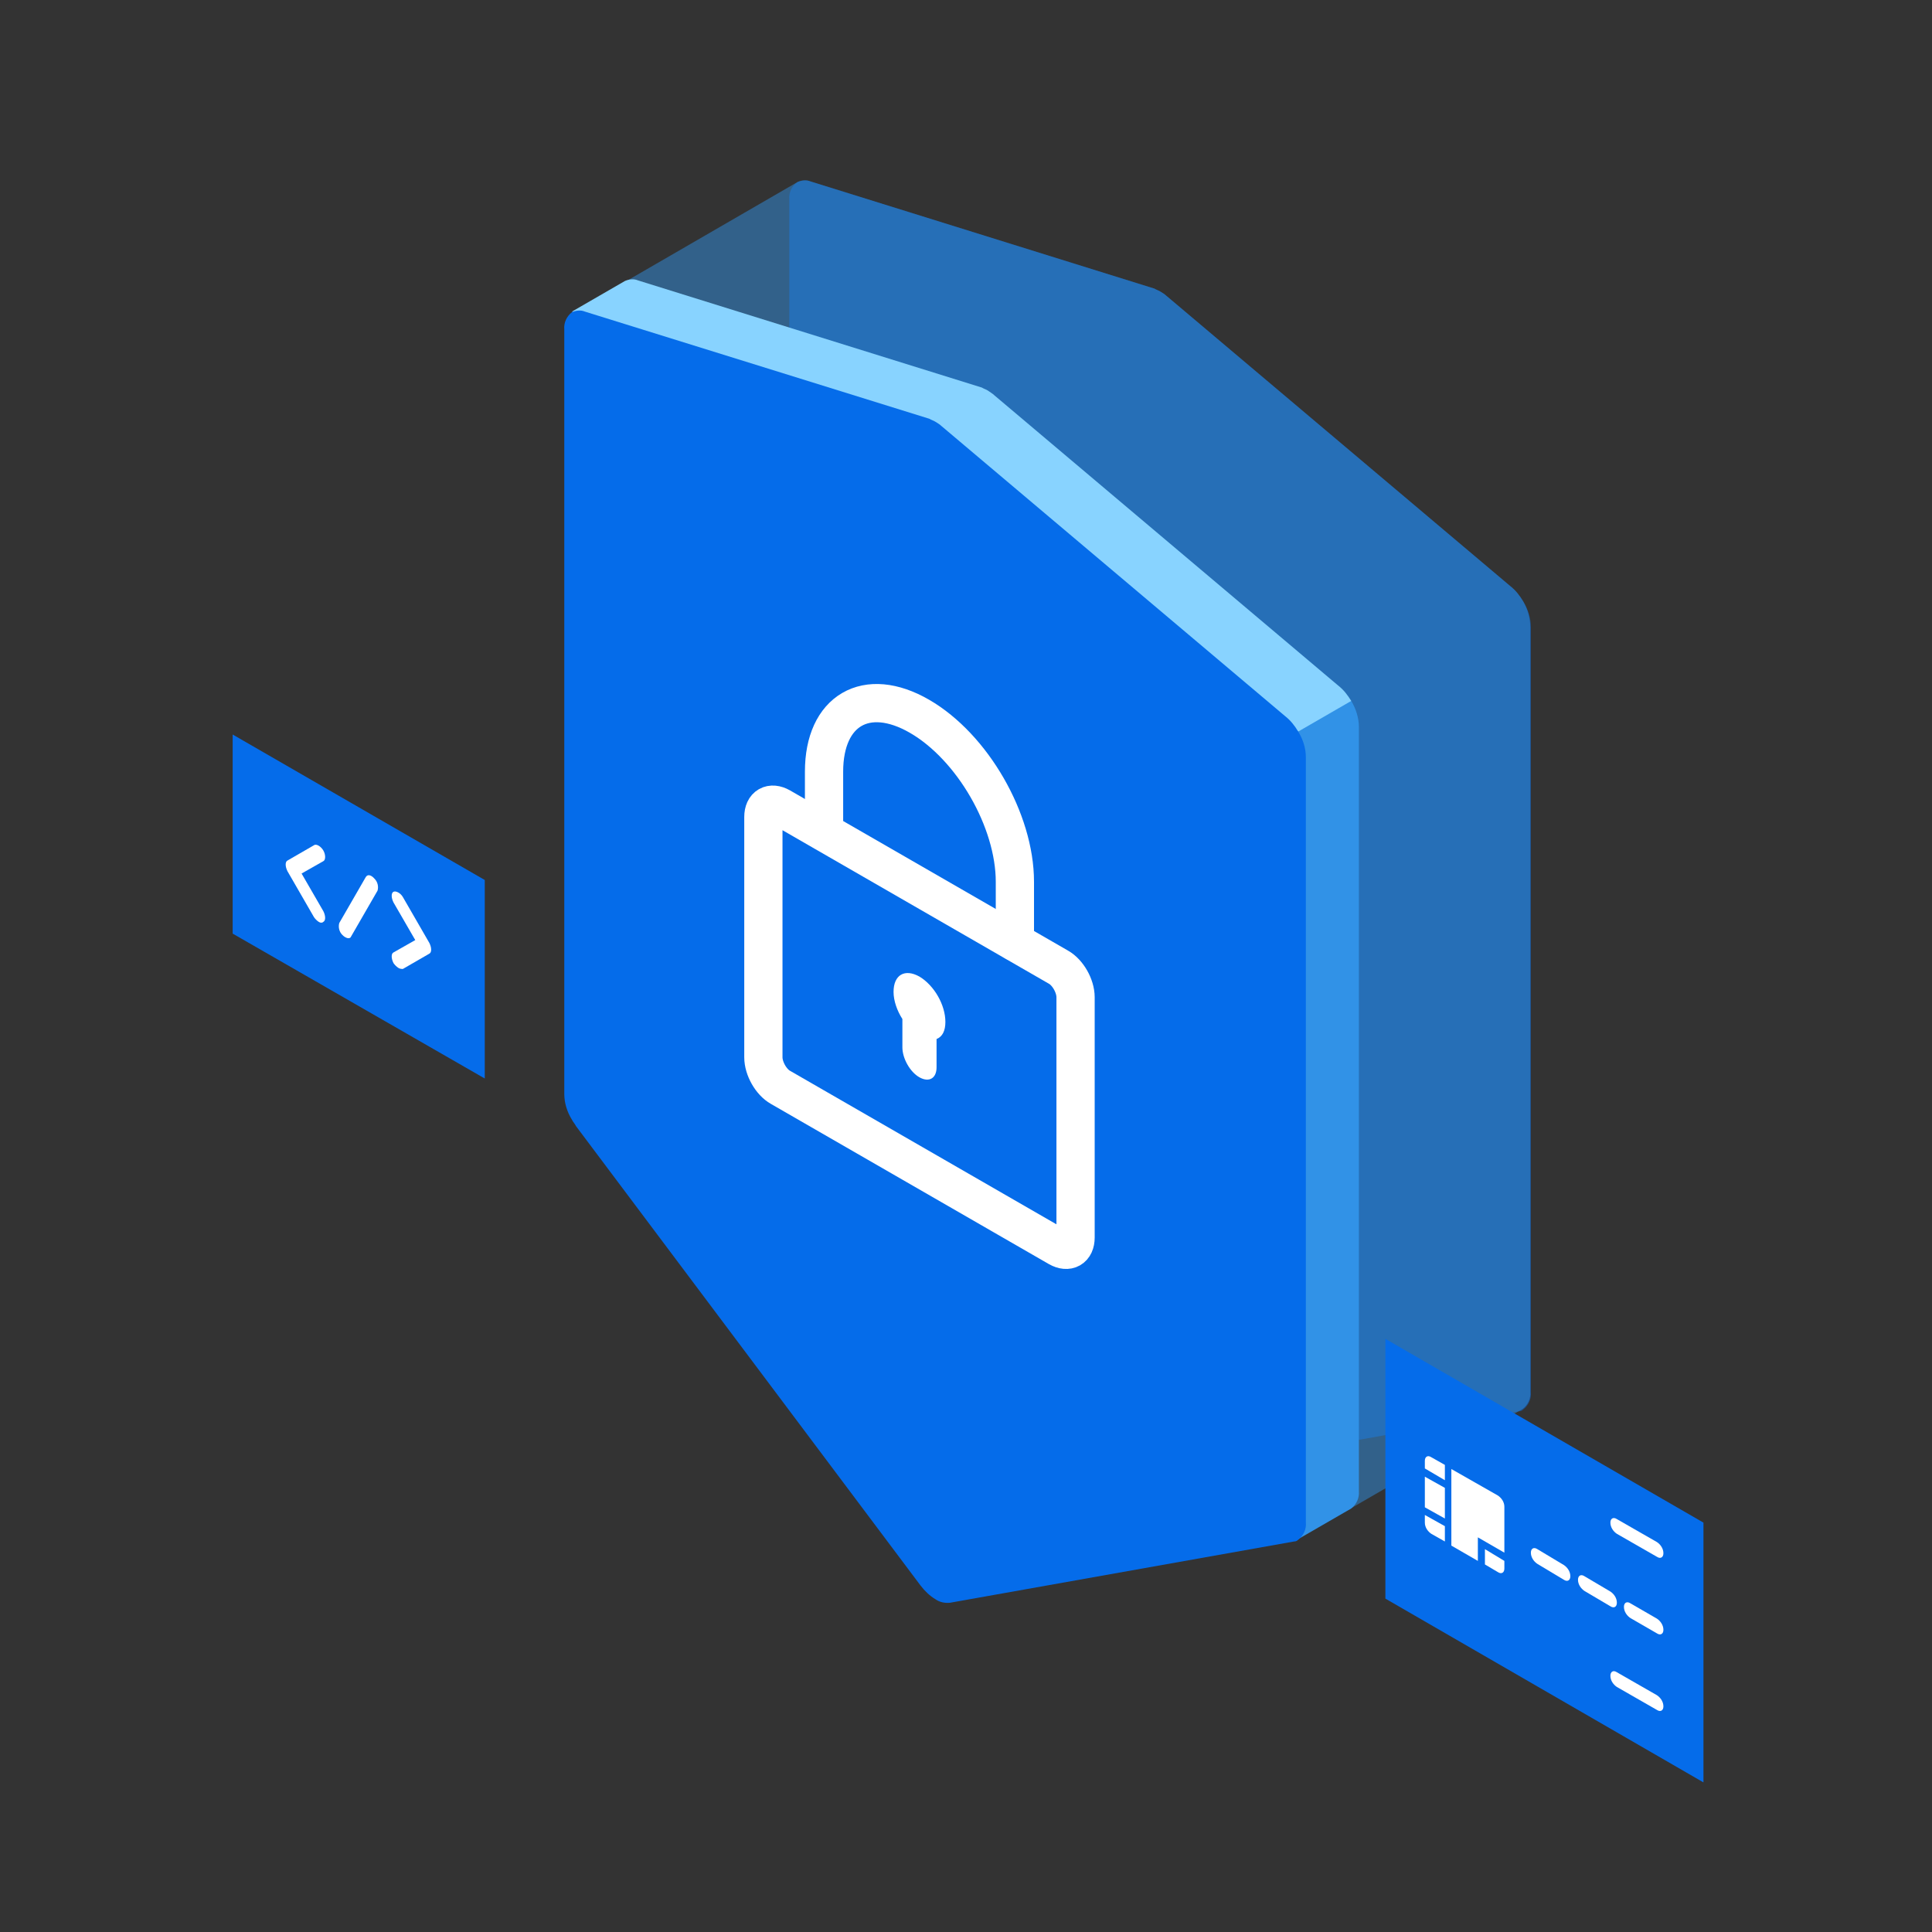 <?xml version="1.0" encoding="utf-8"?>
<!-- Generator: Adobe Illustrator 22.1.0, SVG Export Plug-In . SVG Version: 6.00 Build 0)  -->
<svg version="1.1" id="Warstwa_1" xmlns="http://www.w3.org/2000/svg" xmlns:xlink="http://www.w3.org/1999/xlink" x="0px" y="0px"
	 viewBox="0 0 328 328" style="enable-background:new 0 0 328 328;" xml:space="preserve">
<rect x="0" y="0" width="328" height="328" fill="#333333" stroke="none"/>
<style type="text/css">
	.st0{fill:#056CEA;}
	.st1{fill:#FFFFFF;}
	.st2{opacity:0.48;fill:#056CEA;enable-background:new    ;}
	.st3{opacity:0.48;fill:#3192E7;enable-background:new    ;}
	.st4{fill:#3192E7;}
	.st5{fill:#88D3FF;}
	.st6{fill:none;stroke:#FFFFFF;stroke-width:6.492;stroke-linecap:round;stroke-linejoin:round;stroke-miterlimit:10;}
</style>
<g>
	<polygon class="st0" points="82.3,183.1 39.5,158.5 39.5,124.7 82.3,149.4 	"/>
</g>
<path class="st1" d="M67.6,164.3c-0.3-0.2-0.6-0.5-0.8-0.8c-0.4-0.8-0.4-1.6,0-1.8l3.7-2.1l-3.7-6.4c-0.4-0.8-0.4-1.6,0-1.8
	c0.4-0.2,1.2,0.2,1.6,0.9l4.5,7.8c0.4,0.8,0.4,1.6,0,1.8l-4.5,2.6C68.2,164.5,67.9,164.5,67.6,164.3z"/>
<path class="st1" d="M58.6,159.1c-0.2-0.1-0.4-0.3-0.5-0.4c-0.5-0.5-0.7-1.3-0.5-2l4.5-7.8c0.3-0.5,0.9-0.4,1.5,0.3
	c0.5,0.5,0.7,1.3,0.5,2l-4.5,7.8C59.5,159.3,59.1,159.4,58.6,159.1z"/>
<path class="st1" d="M54.1,156.5c-0.3-0.2-0.6-0.5-0.8-0.8l-4.5-7.8c-0.4-0.8-0.4-1.6,0-1.8l4.5-2.6c0.4-0.3,1.2,0.2,1.6,0.9
	s0.4,1.6,0,1.8l-3.7,2.1l3.7,6.4c0.4,0.8,0.4,1.6,0,1.8C54.7,156.7,54.4,156.7,54.1,156.5z"/>
<path class="st2" d="M194.5,247.1c0.7,0.9,1.5,1.7,2.5,2.3c0.7,0.5,1.6,0.7,2.5,0.6l58.4-10.4c0.3,0,0.5-0.1,0.7-0.3
	c0.9-0.7,1.4-1.8,1.3-2.9V106.5c0-1.6-0.5-3.1-1.3-4.4c-0.6-1-1.3-1.9-2.2-2.6L198,50.2c-0.3-0.3-0.7-0.5-1-0.7
	c-0.3-0.2-0.7-0.3-1-0.5l-58.4-18.2c-0.7-0.3-1.5-0.2-2.2,0.1c-0.9,0.6-1.5,1.7-1.4,2.9v129.8c0.1,1.6,0.5,3.1,1.3,4.4
	c0.2,0.4,0.5,0.7,0.7,1.1L194.5,247.1z"/>
<path class="st3" d="M258.6,102.1c-0.6-1-1.3-1.9-2.2-2.6L198,50.2c-0.3-0.3-0.7-0.5-1-0.7c-0.3-0.2-0.7-0.3-1-0.5l-58.4-18.2
	c-0.7-0.3-1.5-0.2-2.2,0.1l-29.2,16.9c-0.9,0.7-1.4,1.8-1.3,2.9v129.8c0,1.6,0.5,3.1,1.3,4.4c0.2,0.4,0.5,0.7,0.7,1.1l58.4,77.9
	c0.6,0.9,1.5,1.7,2.4,2.3c0.7,0.5,1.6,0.7,2.5,0.6l58.4-10.4c0.3,0,0.5-0.1,0.7-0.3l29.2-16.9c0.9-0.7,1.4-1.8,1.3-2.9V106.5
	C259.8,105,259.4,103.5,258.6,102.1z"/>
<path class="st4" d="M229.4,119c0.8,1.3,1.3,2.9,1.3,4.4v129.8c0.1,1.1-0.4,2.2-1.3,2.9l-9,5.2V124.2l-2.2-2.6l9-5.2L229.4,119z"/>
<path class="st5" d="M220.4,124.2l9-5.2c-0.6-1-1.3-1.9-2.2-2.6l-58.4-49.3c-0.3-0.3-0.7-0.5-1.1-0.8c-0.3-0.2-0.7-0.3-1-0.5
	l-58.4-18.2c-0.7-0.3-1.5-0.2-2.2,0.1l-9,5.2L220.4,124.2z"/>
<path class="st0" d="M156.3,269.2c0.7,0.9,1.5,1.7,2.5,2.3c0.7,0.5,1.6,0.7,2.5,0.6l58.4-10.4c0.3,0,0.5-0.1,0.7-0.3
	c0.9-0.7,1.4-1.8,1.3-2.9V128.6c0-1.6-0.5-3.1-1.3-4.4c-0.6-1-1.3-1.9-2.2-2.6l-58.4-49.3c-0.3-0.3-0.7-0.5-1-0.7
	c-0.3-0.2-0.7-0.3-1-0.5L99.3,52.9c-0.7-0.3-1.5-0.2-2.2,0.1c-0.9,0.7-1.4,1.8-1.3,2.9v129.8c0,1.6,0.5,3.1,1.3,4.4
	c0.2,0.4,0.5,0.7,0.7,1.1L156.3,269.2z"/>
<g>
	<polygon class="st0" points="289.2,302.6 235.2,271.4 235.2,227.3 289.2,258.5 	"/>
</g>
<polygon class="st1" points="245.3,257.8 245.3,252.6 241.9,250.7 241.9,255.9 "/>
<path class="st1" d="M245.3,251.3v-2.6l-2.3-1.3c-0.6-0.4-1.1-0.1-1.1,0.6v1.3L245.3,251.3z"/>
<path class="st1" d="M241.9,257.2v1.3c0,0.8,0.5,1.5,1.1,1.9l2.3,1.3v-2.6L241.9,257.2z"/>
<path class="st1" d="M250.9,261l4.5,2.6v-7.8c0-0.8-0.5-1.5-1.1-1.9l-7.9-4.5v13l4.5,2.6L250.9,261z"/>
<path class="st1" d="M252.1,263v2.6l2.2,1.3c0.6,0.4,1.1,0.1,1.1-0.6v-1.3L252.1,263z"/>
<path class="st1" d="M265.5,268.2c0.6,0.4,1.1,0.1,1.1-0.6c0-0.8-0.5-1.5-1.1-1.9L261,263c-0.6-0.4-1.1-0.1-1.1,0.6
	c0,0.8,0.5,1.5,1.1,1.9L265.5,268.2z"/>
<path class="st1" d="M273.4,272.7c0.6,0.4,1.1,0.1,1.1-0.6c0-0.8-0.5-1.5-1.1-1.9l-4.4-2.6c-0.6-0.4-1.1-0.1-1.1,0.6
	c0,0.8,0.5,1.5,1.1,1.9L273.4,272.7z"/>
<path class="st1" d="M281.3,277.3c0.6,0.4,1.1,0.1,1.1-0.6c0-0.8-0.5-1.5-1.1-1.9l-4.5-2.6c-0.6-0.4-1.1-0.1-1.1,0.6
	c0,0.8,0.5,1.5,1.1,1.9L281.3,277.3z"/>
<path class="st1" d="M281.3,264.3c0.6,0.4,1.1,0.1,1.1-0.6c0-0.8-0.5-1.5-1.1-1.9l-6.8-3.9c-0.6-0.4-1.1-0.1-1.1,0.6
	c0,0.8,0.5,1.5,1.1,1.9L281.3,264.3z"/>
<path class="st1" d="M281.3,290.3c0.6,0.4,1.1,0.1,1.1-0.6c0-0.8-0.5-1.5-1.1-1.9l-6.8-3.9c-0.6-0.4-1.1-0.1-1.1,0.6
	c0,0.8,0.5,1.5,1.1,1.9L281.3,290.3z"/>
<path class="st6" d="M132.5,184.6c-1.6-0.9-2.9-3.2-2.9-5.1v-40.8c0-1.9,1.3-2.6,2.9-1.7l47.2,27.2c1.6,0.9,2.9,3.2,2.9,5.1v40.8
	c0,1.9-1.3,2.6-2.9,1.7L132.5,184.6z"/>
<path class="st6" d="M172.3,159.9c0,0,0-8.3,0-10.2c0-10.4-7.2-22.9-16.2-28.1c-9-5.2-16.2-1-16.2,9.4c0,1.9,0,10.2,0,10.2"/>
<path class="st1" d="M160.5,173.5c0-2.9-1.9-6.2-4.4-7.7c-2.5-1.4-4.4-0.3-4.4,2.6c0,1.5,0.6,3.2,1.5,4.6v4.8c0,1.9,1.3,4.2,2.9,5.1
	c1.6,0.9,2.9,0.2,2.9-1.7v-4.8C160,176,160.5,175,160.5,173.5z"/>
</svg>

